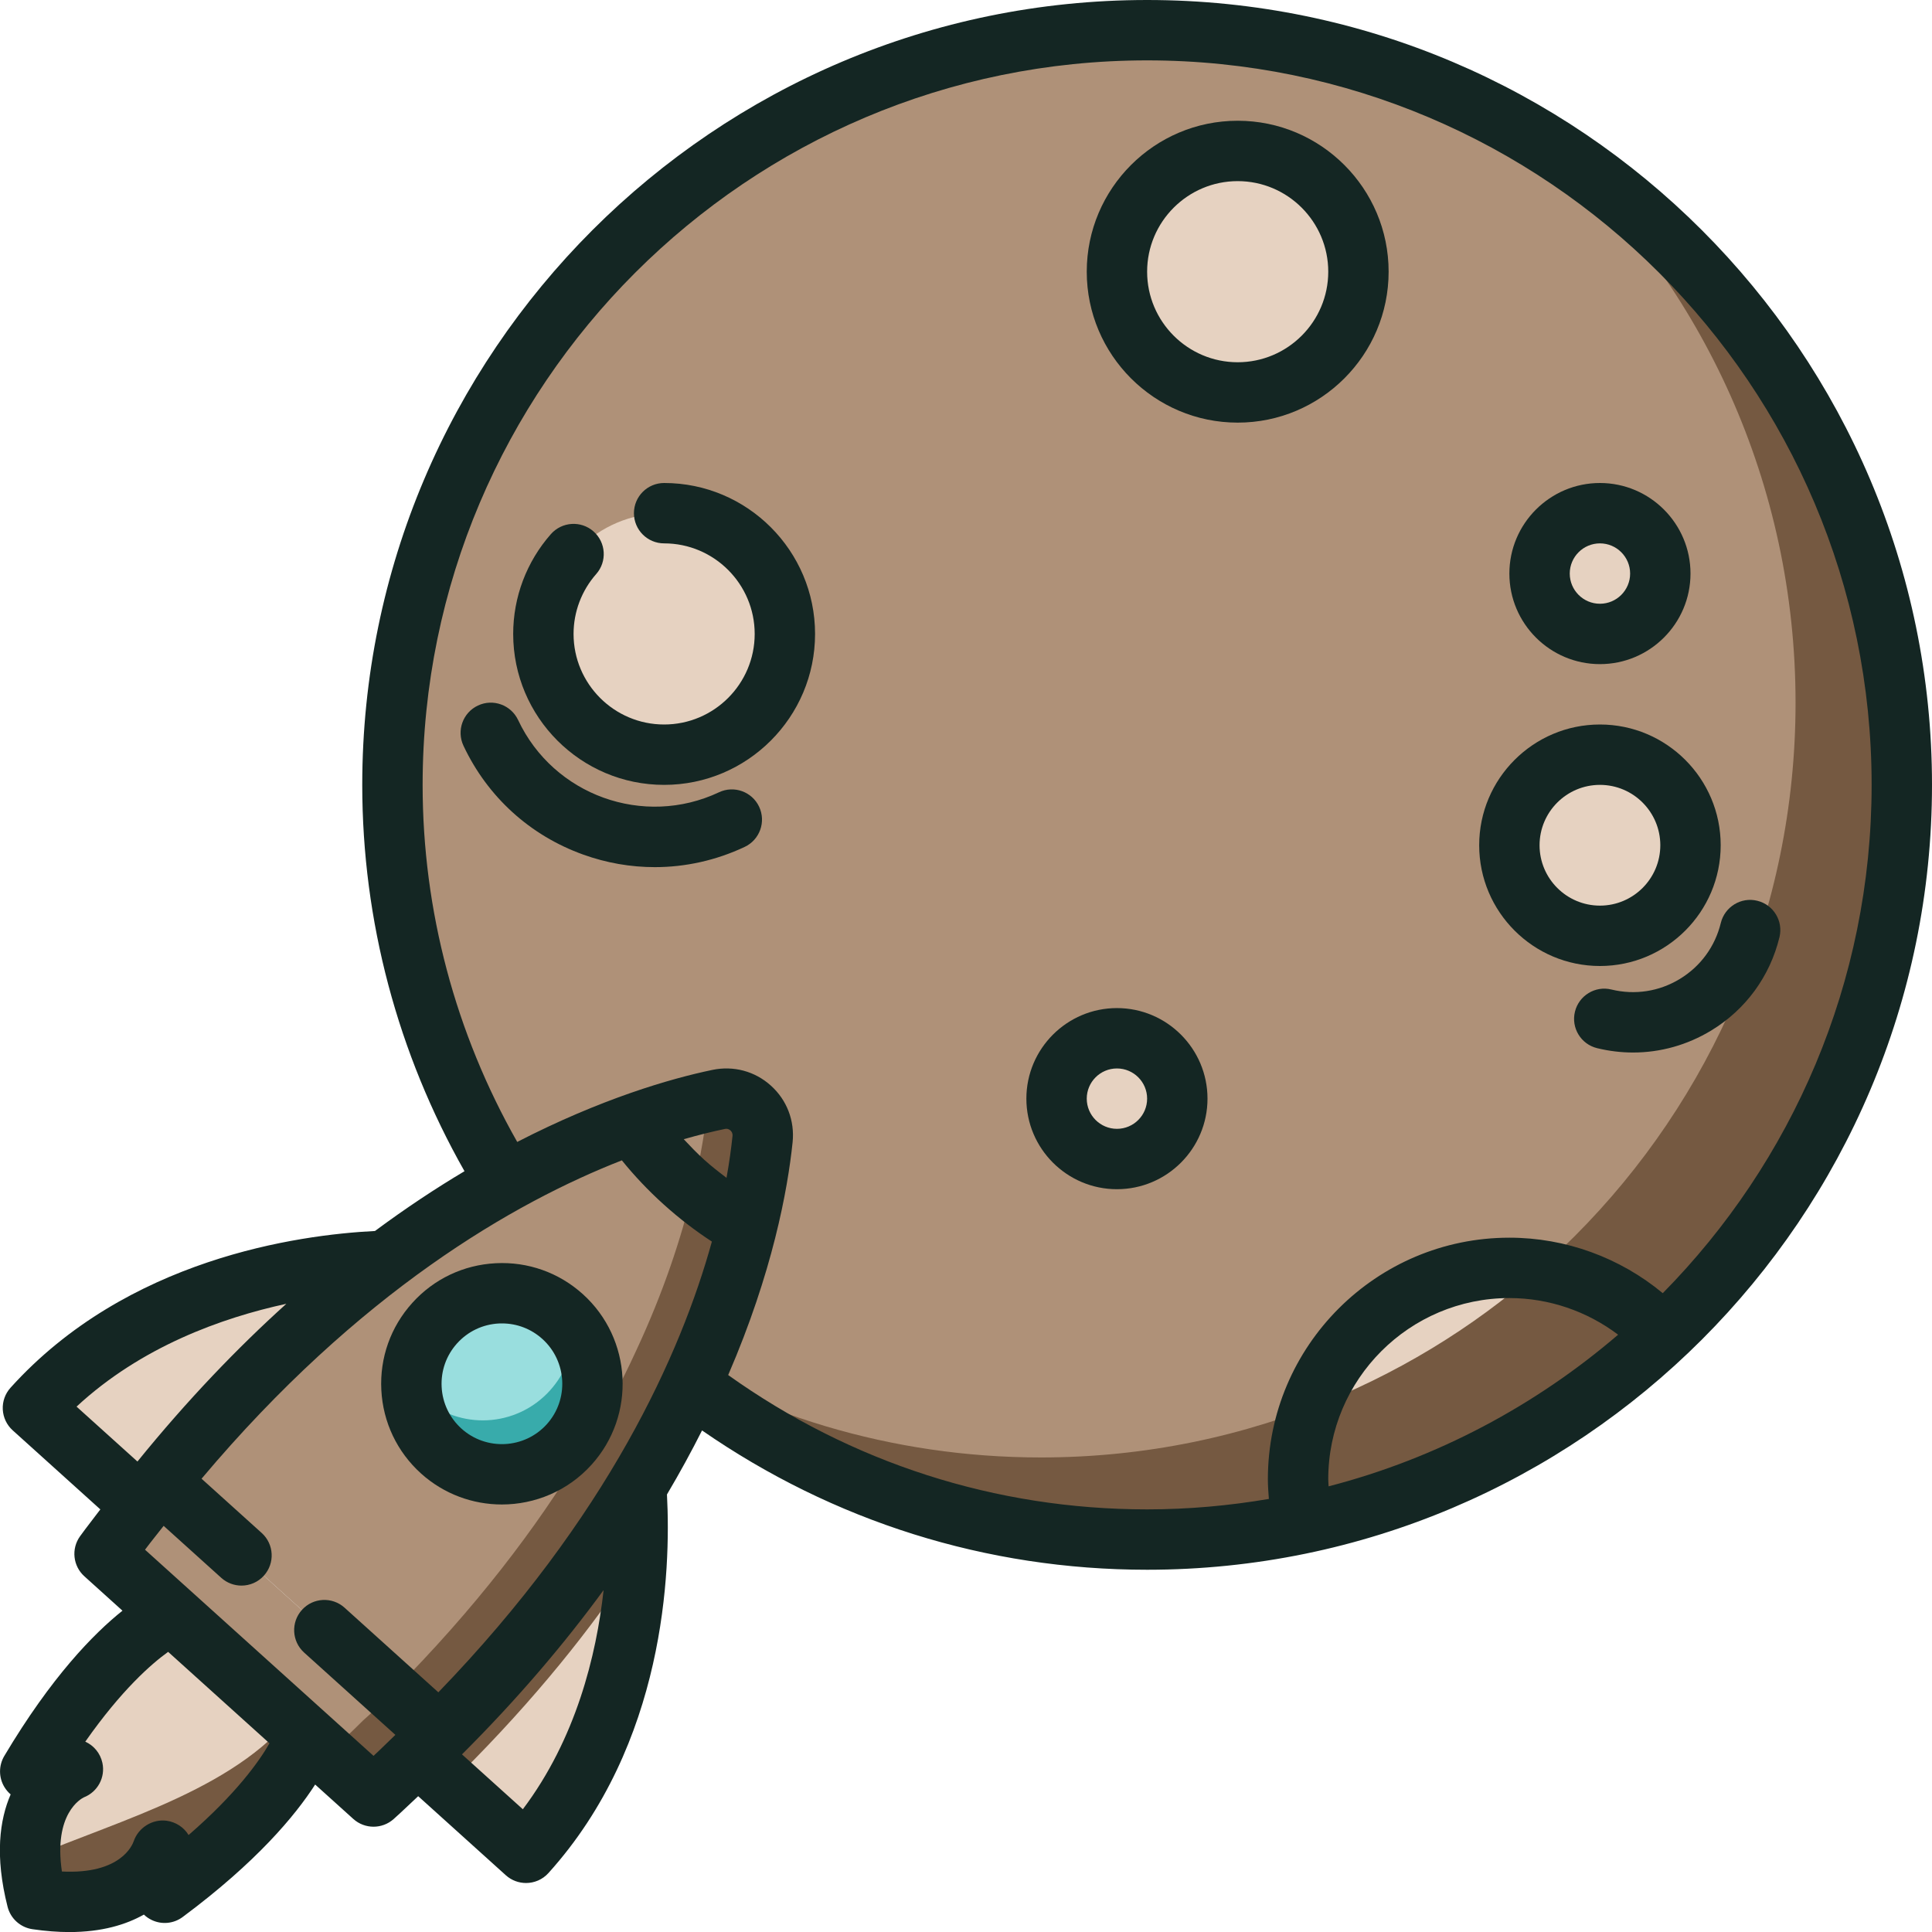 <?xml version="1.0"?>
<svg xmlns="http://www.w3.org/2000/svg" xmlns:xlink="http://www.w3.org/1999/xlink" xmlns:svgjs="http://svgjs.com/svgjs" version="1.1" width="512" height="512" x="0" y="0" viewBox="0 0 64 64" style="enable-background:new 0 0 512 512" xml:space="preserve" class=""><g><path d="m21.08 49.28c.14 2.12.11 7.93-3.65 12.1l-3.58-3.23-.01-.01c.25-.22.49-.45.72-.69 2.87-2.85 4.98-5.62 6.52-8.17z" fill="#e6d2c1" data-original="#a3c9c5" class=""/><path d="m7.92 55.49 2.23 2.01s-.6 2.16-4.69 5.2l-.08-1.41s-.59 2.15-4.16 1.63c-.89-3.5 1.19-4.31 1.19-4.31l-1.41.07c2.61-4.38 4.69-5.2 4.69-5.2z" fill="#e6d2c1" data-original="#a3c9c5" class=""/><path d="m1.09 46.64c3.77-4.18 9.56-4.8 11.67-4.88-2.38 1.8-4.93 4.17-7.47 7.32-.21.25-.42.51-.63.78z" fill="#e6d2c1" data-original="#a3c9c5" class=""/><path d="m13.86 57.71.18.18c-.07.11-.14.19-.2.25z" fill="#e6d2c1" data-original="#a3c9c5" class=""/><path d="m1.01 61.541c.018.407.078.86.21 1.379 3.57.52 4.16-1.63 4.16-1.63l.08 1.41c4.09-3.04 5.083-5.652 5.083-5.652l-.603-.544c-1.887 2.706-5.916 3.753-8.93 5.037z" fill="#755941" data-original="#66a69e" class=""/><circle cx="38" cy="26" fill="#af9178" r="25" data-original="#519a93" class=""/><path d="m63 26c0 13.81-11.19 25-25 25-6.56 0-12.54-2.53-17-6.67 3.89 2.5 8.52 3.95 13.48 3.95 13.81 0 25-11.2 25-25 0-7.25-3.08-13.78-8.01-18.34 6.94 4.44 11.53 12.21 11.53 21.06z" fill="#755941" data-original="#1a7366" class=""/><circle cx="53" cy="28" fill="#e6d2c1" r="3" data-original="#a3c9c5" class=""/><circle cx="53" cy="19" fill="#e6d2c1" r="2" data-original="#a3c9c5" class=""/><path d="m50 42c2.02 0 3.85.86 5.11 2.23-3.28 3.08-7.39 5.28-11.96 6.23-.1-.47-.15-.96-.15-1.46 0-3.87 3.13-7 7-7z" fill="#e6d2c1" data-original="#a3c9c5" class=""/><path d="m55.11 44.23c-3.28 3.08-7.39 5.28-11.96 6.23-.1-.47-.15-.96-.15-1.46 0-.84.14-1.63.42-2.37 2.79-1.07 5.35-2.62 7.55-4.56 1.63.22 3.09 1.01 4.14 2.16z" fill="#755941" data-original="#66a69e" class=""/><circle cx="41" cy="9" fill="#e6d2c1" r="4" data-original="#a3c9c5" class=""/><circle cx="37" cy="36.39" fill="#e6d2c1" r="2" data-original="#a3c9c5" class=""/><path d="m23.8 36.42c.81-.17 1.55.49 1.46 1.32-.08.74-.23 1.73-.52 2.92-.67-.36-1.39-.88-2.08-1.5-.7-.63-1.28-1.29-1.71-1.92 1.15-.42 2.12-.67 2.85-.82z" fill="#af9178" data-original="#66ddd0" class=""/><circle cx="22" cy="21" fill="#e6d2c1" r="4" data-original="#a3c9c5" class=""/><path d="m21.08 49.28c-1.54 2.55-3.65 5.32-6.52 8.17l-9.26-8.36-.01-.01c2.54-3.15 5.09-5.52 7.47-7.32 1.39-1.06 2.73-1.91 3.98-2.61 1.56-.87 2.99-1.48 4.21-1.91.43.63 1.01 1.29 1.71 1.92.69.62 1.41 1.14 2.08 1.5-.36 1.47-.93 3.25-1.86 5.24-.49 1.07-1.09 2.2-1.8 3.38z" fill="#af9178" data-original="#3e887e" class=""/><path d="m18.64 43.61c1.23 1.11 1.32 3.01.21 4.24s-3 1.33-4.23.22-1.33-3.01-.22-4.24 3.01-1.33 4.24-.22z" fill="#99dede" data-original="#66ddd0" class=""/><path d="m18.85 47.85c-1.11 1.23-3 1.33-4.23.22-.65-.58-.98-1.38-.99-2.18.1.14.22.27.36.39 1.23 1.11 3.12 1.01 4.23-.22.53-.59.79-1.32.78-2.06.88 1.13.84 2.75-.15 3.85z" fill="#38abab" data-original="#1cbaa3" class=""/><path d="m4.66 49.86c.21-.27.42-.53.63-.78l.01.01 9.26 8.36c-.23.24-.47.47-.72.69-.47.47-.96.92-1.47 1.37l-2.22-2.01-2.23-2.01-2.23-2.01-2.23-2.01c.4-.56.8-1.1 1.2-1.61z" fill="#af9178" data-original="#66ddd0" class=""/><path d="m21.07 51.7c-1.46 2.23-3.36 4.6-5.81 7.04-.07.07-.14.14-.21.2l-1.01-1.05c.18-.29.36-.7.53-.88 2.87-2.85 4.98-5.62 6.52-8.17.04.64.07 1.65-.02 2.86z" fill="#755941" data-original="#66a69e" class=""/><path d="m25.26 37.74c-.08.74-.23 1.73-.52 2.92-.17-.09-.34-.19-.51-.3-.29-.18-.59-.4-.89-.63-.13-.1-.26-.21-.39-.32.28-1.15.42-2.1.5-2.82.01-.04.01-.07.01-.1.12-.02.23-.05.34-.07.81-.17 1.55.49 1.46 1.32z" fill="#755941" data-original="#1cbaa3" class=""/><path d="m24.74 40.66c-.36 1.47-.93 3.25-1.86 5.24-.49 1.07-1.09 2.2-1.8 3.38-1.54 2.55-3.65 5.32-6.52 8.17l-1.56-1.41c2.75-2.76 4.78-5.44 6.27-7.91.71-1.18 1.31-2.31 1.8-3.38.93-1.99 1.5-3.77 1.86-5.24.01-.03.02-.07.02-.1.13.11.26.22.39.32.3.23.6.45.89.63.17.11.34.21.51.3z" fill="#755941" data-original="#1a7366" class=""/><path d="m14.56 57.45c-.23.24-.47.47-.72.69-.47.47-.96.92-1.47 1.37l-1.54-1.39c.42-.37.81-.74 1.2-1.13.25-.22.49-.45.72-.69.09-.09.18-.17.25-.26z" fill="#755941" data-original="#1cbaa3" class=""/><g fill="#142623"><path d="m16.624 49.838c1.094 0 2.185-.445 2.973-1.319 1.478-1.637 1.347-4.171-.29-5.649-.793-.716-1.822-1.08-2.886-1.024-1.066.055-2.049.521-2.764 1.315-.716.793-1.08 1.818-1.025 2.885s.522 2.049 1.315 2.765c.764.688 1.722 1.027 2.677 1.027zm-1.482-5.338c.358-.396.849-.63 1.383-.658.035-.001.069-.002.104-.002.496 0 .968.181 1.338.515.818.739.884 2.006.146 2.825-.74.819-2.007.882-2.825.146-.396-.358-.631-.849-.658-1.382-.028-.534.154-1.047.512-1.444z" fill="#142623" data-original="#142623" class=""/><path d="m64 26c0-14.336-11.663-26-26-26s-26 11.664-26 26c0 4.506 1.177 8.904 3.387 12.798-.951.566-1.942 1.221-2.965 1.98-2.555.129-8.216.916-12.073 5.192-.178.197-.271.457-.257.721.014.265.132.514.329.691l2.903 2.619c-.224.299-.448.579-.672.889-.298.414-.236.985.142 1.326l1.263 1.14c-.956.763-2.355 2.193-3.915 4.813-.188.317-.188.712.003 1.028.057.094.127.176.208.245-.365.839-.53 2.038-.102 3.722.099.391.424.684.823.743.442.065.849.095 1.222.095 1.077 0 1.878-.245 2.47-.579.076.073.165.135.265.182.334.158.727.118 1.022-.103 2.447-1.819 3.726-3.359 4.387-4.387l1.264 1.14c.19.171.43.257.67.257.237 0 .475-.084.664-.252.286-.254.541-.506.815-.759l2.903 2.619c.191.172.431.257.67.257.272 0 .545-.111.742-.33 3.859-4.277 4.061-9.987 3.926-12.541.431-.727.815-1.433 1.162-2.121 4.348 3.01 9.414 4.615 14.744 4.615 14.337 0 26-11.664 26-26zm-54.515 17.19c-1.619 1.46-3.276 3.184-4.932 5.225l-2.017-1.819c2.14-1.984 4.807-2.941 6.949-3.406zm-3.238 17.598c-.152-.252-.416-.43-.728-.474-.468-.062-.935.227-1.09.68-.043.122-.427 1.1-2.378 1.002-.284-1.919.635-2.412.728-2.457.457-.179.717-.663.613-1.142-.069-.32-.285-.575-.567-.702 1.203-1.716 2.19-2.576 2.745-2.975l3.357 3.029c-.344.6-1.1 1.669-2.68 3.039zm6.127-2.623-7.57-6.829c.205-.276.411-.524.617-.79l1.909 1.722c.191.172.431.257.67.257.272 0 .545-.111.742-.33.37-.41.338-1.042-.072-1.413l-1.993-1.798c5.212-6.192 10.35-9.149 13.923-10.546.401.497.868.994 1.386 1.461s1.059.881 1.596 1.23c-1.022 3.697-3.436 9.111-9.061 14.931l-3.107-2.803c-.409-.369-1.042-.338-1.412.073-.37.41-.338 1.042.072 1.413l3.023 2.727c-.244.232-.47.462-.723.695zm11.693-19.148c-.249-.189-.499-.382-.742-.602-.244-.22-.461-.449-.675-.677.516-.148.974-.259 1.356-.339.096-.021.155.017.191.049.037.033.078.092.068.185-.04.389-.103.855-.198 1.384zm-6.747 20.917-2.016-1.818c1.861-1.857 3.405-3.682 4.691-5.442-.241 2.177-.919 4.928-2.675 7.26zm6.802-14.384c1.467-3.394 1.97-6.128 2.134-7.711.073-.714-.188-1.398-.719-1.876-.53-.479-1.238-.667-1.939-.521-1.395.291-3.685.955-6.464 2.386-2.045-3.598-3.134-7.663-3.134-11.828 0-13.233 10.767-24 24-24s24 10.767 24 24c0 6.555-2.644 12.502-6.919 16.838-1.414-1.174-3.213-1.838-5.081-1.838-4.411 0-8 3.589-8 8 0 .221.016.438.033.654-1.312.223-2.658.346-4.033.346-5.031 0-9.807-1.547-13.878-4.45zm19.878 3.45c0-3.309 2.691-6 6-6 1.313 0 2.577.438 3.602 1.214-2.735 2.346-5.999 4.093-9.59 5.023-.003-.079-.012-.157-.012-.237z" fill="#142623" data-original="#142623" class=""/><path d="m46 9c0-2.757-2.243-5-5-5s-5 2.243-5 5 2.243 5 5 5 5-2.243 5-5zm-5 3c-1.654 0-3-1.346-3-3s1.346-3 3-3 3 1.346 3 3-1.346 3-3 3z" fill="#142623" data-original="#142623" class=""/><path d="m22 16c-.553 0-1 .448-1 1s.447 1 1 1c1.654 0 3 1.346 3 3s-1.346 3-3 3-3-1.346-3-3c0-.731.267-1.436.75-1.984.365-.414.326-1.046-.089-1.412-.412-.364-1.044-.326-1.411.088-.806.914-1.25 2.089-1.25 3.308 0 2.757 2.243 5 5 5s5-2.243 5-5-2.243-5-5-5z" fill="#142623" data-original="#142623" class=""/><path d="m23.816 26.246c-2.494 1.175-5.479.101-6.653-2.395-.236-.5-.832-.715-1.331-.479-.5.235-.714.831-.479 1.331.796 1.692 2.203 2.972 3.963 3.605.774.279 1.576.417 2.375.417 1.017 0 2.029-.224 2.977-.67.5-.235.714-.831.479-1.331-.235-.499-.832-.715-1.331-.478z" fill="#142623" data-original="#142623" class=""/><path d="m53 32c2.206 0 4-1.794 4-4s-1.794-4-4-4-4 1.794-4 4 1.794 4 4 4zm0-6c1.103 0 2 .897 2 2s-.897 2-2 2-2-.897-2-2 .897-2 2-2z" fill="#142623" data-original="#142623" class=""/><path d="m55.65 32.427c-.685.417-1.489.542-2.27.352-.533-.132-1.077.198-1.208.735s.198 1.077.735 1.208c.396.096.795.144 1.191.144.905 0 1.797-.248 2.59-.73 1.142-.695 1.943-1.792 2.259-3.089.131-.537-.199-1.078-.735-1.208-.534-.133-1.077.199-1.208.735-.189.778-.669 1.436-1.354 1.853z" fill="#142623" data-original="#142623" class=""/><path d="m53 22c1.654 0 3-1.346 3-3s-1.346-3-3-3-3 1.346-3 3 1.346 3 3 3zm0-4c.552 0 1 .449 1 1s-.448 1-1 1-1-.449-1-1 .448-1 1-1z" fill="#142623" data-original="#142623" class=""/><path d="m37 33.394c-1.654 0-3 1.346-3 3s1.346 3 3 3 3-1.346 3-3-1.346-3-3-3zm0 4c-.552 0-1-.449-1-1s.448-1 1-1 1 .449 1 1-.448 1-1 1z" fill="#142623" data-original="#142623" class=""/></g></g></svg>
